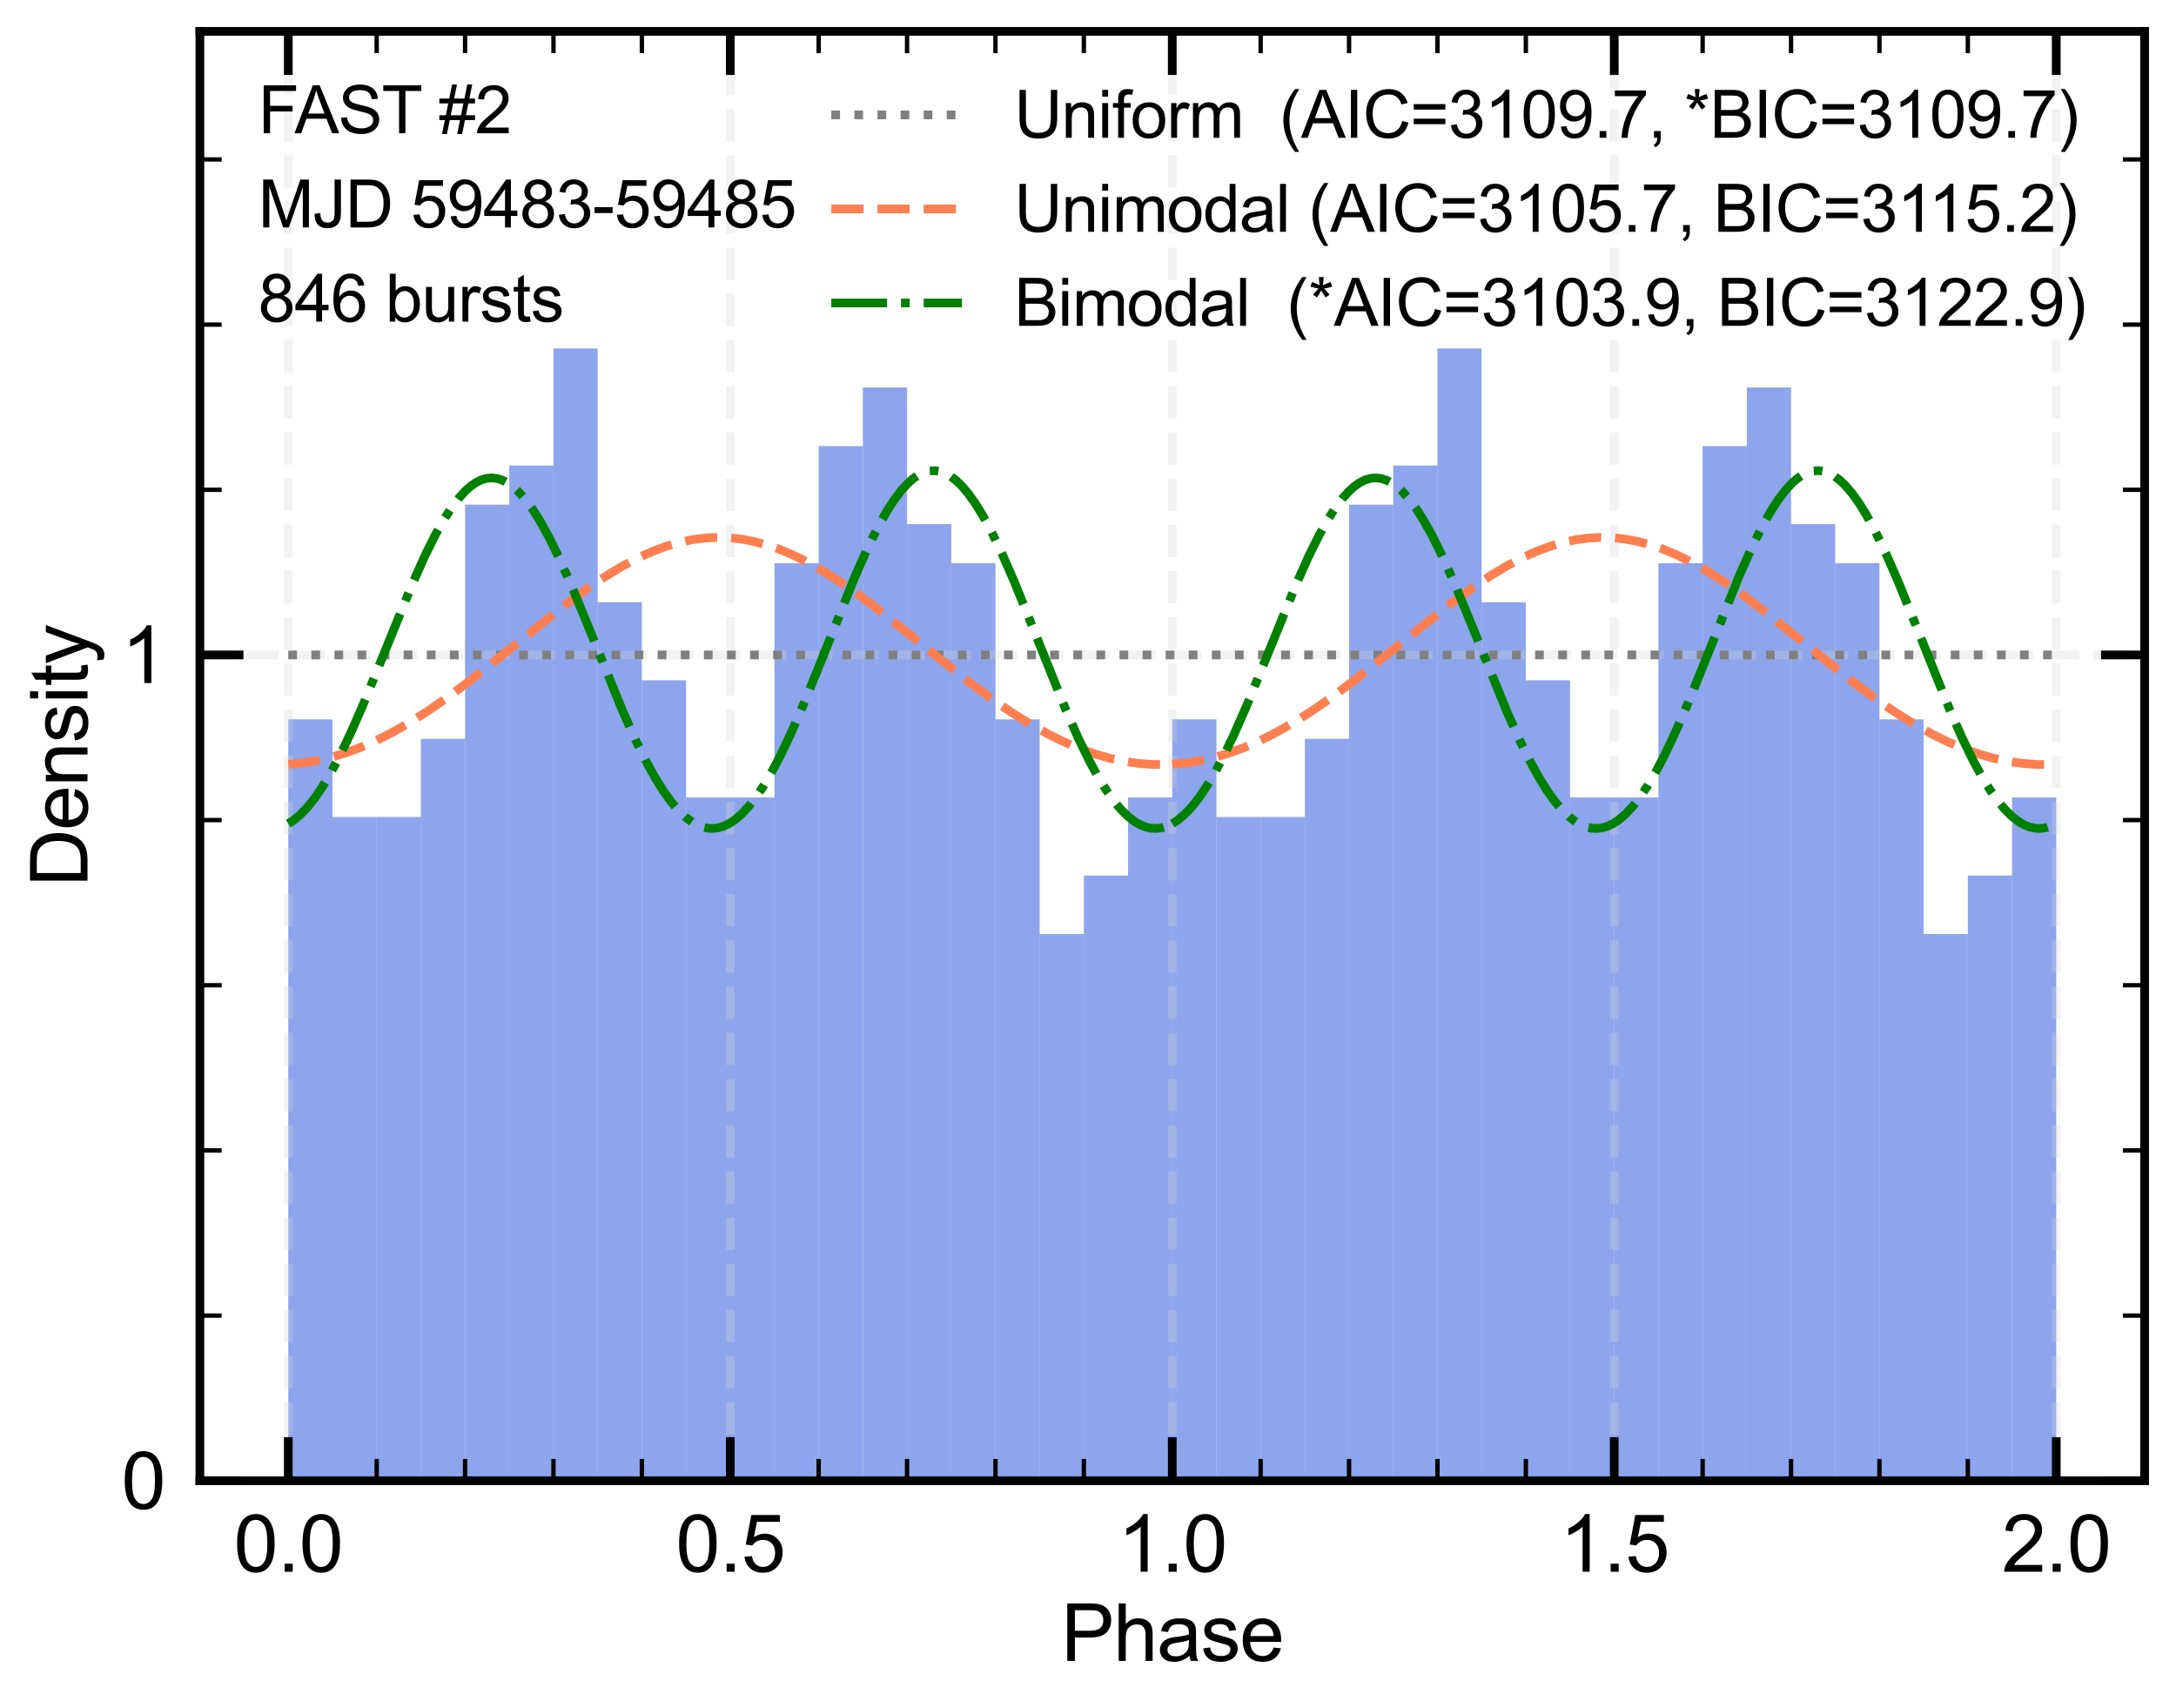 <?xml version="1.0" encoding="utf-8" standalone="no"?>
<!DOCTYPE svg PUBLIC "-//W3C//DTD SVG 1.1//EN"
  "http://www.w3.org/Graphics/SVG/1.1/DTD/svg11.dtd">
<svg xmlns:xlink="http://www.w3.org/1999/xlink" width="499.482pt" height="391.963pt" viewBox="0 0 499.482 391.963" xmlns="http://www.w3.org/2000/svg" version="1.1">
 <defs>
  <style type="text/css">*{stroke-linejoin: round; stroke-linecap: butt}</style>
 </defs>
 <g id="figure_1">
  <g id="patch_1">
   <path d="M 0 391.963 
L 499.482 391.963 
L 499.482 0 
L 0 0 
z
" style="fill: #ffffff"/>
  </g>
  <g id="axes_1">
   <g id="patch_2">
    <path d="M 45.882 339.84 
L 492.282 339.84 
L 492.282 7.2 
L 45.882 7.2 
z
" style="fill: #ffffff"/>
   </g>
   <g id="patch_3">
    <path d="M 66.173 339.84 
L 76.319 339.84 
L 76.319 165.096 
L 66.173 165.096 
z
" clip-path="url(#p6e6345349d)" style="fill: #4169e1; opacity: 0.6"/>
   </g>
   <g id="patch_4">
    <path d="M 76.319 339.84 
L 86.464 339.84 
L 86.464 187.499 
L 76.319 187.499 
z
" clip-path="url(#p6e6345349d)" style="fill: #4169e1; opacity: 0.6"/>
   </g>
   <g id="patch_5">
    <path d="M 86.464 339.84 
L 96.609 339.84 
L 96.609 187.499 
L 86.464 187.499 
z
" clip-path="url(#p6e6345349d)" style="fill: #4169e1; opacity: 0.6"/>
   </g>
   <g id="patch_6">
    <path d="M 96.609 339.84 
L 106.755 339.84 
L 106.755 169.577 
L 96.609 169.577 
z
" clip-path="url(#p6e6345349d)" style="fill: #4169e1; opacity: 0.6"/>
   </g>
   <g id="patch_7">
    <path d="M 106.755 339.84 
L 116.9 339.84 
L 116.9 115.81 
L 106.755 115.81 
z
" clip-path="url(#p6e6345349d)" style="fill: #4169e1; opacity: 0.6"/>
   </g>
   <g id="patch_8">
    <path d="M 116.9 339.84 
L 127.046 339.84 
L 127.046 106.849 
L 116.9 106.849 
z
" clip-path="url(#p6e6345349d)" style="fill: #4169e1; opacity: 0.6"/>
   </g>
   <g id="patch_9">
    <path d="M 127.046 339.84 
L 137.191 339.84 
L 137.191 79.965 
L 127.046 79.965 
z
" clip-path="url(#p6e6345349d)" style="fill: #4169e1; opacity: 0.6"/>
   </g>
   <g id="patch_10">
    <path d="M 137.191 339.84 
L 147.337 339.84 
L 147.337 138.213 
L 137.191 138.213 
z
" clip-path="url(#p6e6345349d)" style="fill: #4169e1; opacity: 0.6"/>
   </g>
   <g id="patch_11">
    <path d="M 147.337 339.84 
L 157.482 339.84 
L 157.482 156.135 
L 147.337 156.135 
z
" clip-path="url(#p6e6345349d)" style="fill: #4169e1; opacity: 0.6"/>
   </g>
   <g id="patch_12">
    <path d="M 157.482 339.84 
L 167.628 339.84 
L 167.628 183.019 
L 157.482 183.019 
z
" clip-path="url(#p6e6345349d)" style="fill: #4169e1; opacity: 0.6"/>
   </g>
   <g id="patch_13">
    <path d="M 167.628 339.84 
L 177.773 339.84 
L 177.773 183.019 
L 167.628 183.019 
z
" clip-path="url(#p6e6345349d)" style="fill: #4169e1; opacity: 0.6"/>
   </g>
   <g id="patch_14">
    <path d="M 177.773 339.84 
L 187.919 339.84 
L 187.919 129.252 
L 177.773 129.252 
z
" clip-path="url(#p6e6345349d)" style="fill: #4169e1; opacity: 0.6"/>
   </g>
   <g id="patch_15">
    <path d="M 187.919 339.84 
L 198.064 339.84 
L 198.064 102.368 
L 187.919 102.368 
z
" clip-path="url(#p6e6345349d)" style="fill: #4169e1; opacity: 0.6"/>
   </g>
   <g id="patch_16">
    <path d="M 198.064 339.84 
L 208.209 339.84 
L 208.209 88.926 
L 198.064 88.926 
z
" clip-path="url(#p6e6345349d)" style="fill: #4169e1; opacity: 0.6"/>
   </g>
   <g id="patch_17">
    <path d="M 208.209 339.84 
L 218.355 339.84 
L 218.355 120.29 
L 208.209 120.29 
z
" clip-path="url(#p6e6345349d)" style="fill: #4169e1; opacity: 0.6"/>
   </g>
   <g id="patch_18">
    <path d="M 218.355 339.84 
L 228.5 339.84 
L 228.5 129.252 
L 218.355 129.252 
z
" clip-path="url(#p6e6345349d)" style="fill: #4169e1; opacity: 0.6"/>
   </g>
   <g id="patch_19">
    <path d="M 228.5 339.84 
L 238.646 339.84 
L 238.646 165.096 
L 228.5 165.096 
z
" clip-path="url(#p6e6345349d)" style="fill: #4169e1; opacity: 0.6"/>
   </g>
   <g id="patch_20">
    <path d="M 238.646 339.84 
L 248.791 339.84 
L 248.791 214.383 
L 238.646 214.383 
z
" clip-path="url(#p6e6345349d)" style="fill: #4169e1; opacity: 0.6"/>
   </g>
   <g id="patch_21">
    <path d="M 248.791 339.84 
L 258.937 339.84 
L 258.937 200.941 
L 248.791 200.941 
z
" clip-path="url(#p6e6345349d)" style="fill: #4169e1; opacity: 0.6"/>
   </g>
   <g id="patch_22">
    <path d="M 258.937 339.84 
L 269.082 339.84 
L 269.082 183.019 
L 258.937 183.019 
z
" clip-path="url(#p6e6345349d)" style="fill: #4169e1; opacity: 0.6"/>
   </g>
   <g id="patch_23">
    <path d="M 269.082 339.84 
L 279.228 339.84 
L 279.228 165.096 
L 269.082 165.096 
z
" clip-path="url(#p6e6345349d)" style="fill: #4169e1; opacity: 0.6"/>
   </g>
   <g id="patch_24">
    <path d="M 279.228 339.84 
L 289.373 339.84 
L 289.373 187.499 
L 279.228 187.499 
z
" clip-path="url(#p6e6345349d)" style="fill: #4169e1; opacity: 0.6"/>
   </g>
   <g id="patch_25">
    <path d="M 289.373 339.84 
L 299.519 339.84 
L 299.519 187.499 
L 289.373 187.499 
z
" clip-path="url(#p6e6345349d)" style="fill: #4169e1; opacity: 0.6"/>
   </g>
   <g id="patch_26">
    <path d="M 299.519 339.84 
L 309.664 339.84 
L 309.664 169.577 
L 299.519 169.577 
z
" clip-path="url(#p6e6345349d)" style="fill: #4169e1; opacity: 0.6"/>
   </g>
   <g id="patch_27">
    <path d="M 309.664 339.84 
L 319.809 339.84 
L 319.809 115.81 
L 309.664 115.81 
z
" clip-path="url(#p6e6345349d)" style="fill: #4169e1; opacity: 0.6"/>
   </g>
   <g id="patch_28">
    <path d="M 319.809 339.84 
L 329.955 339.84 
L 329.955 106.849 
L 319.809 106.849 
z
" clip-path="url(#p6e6345349d)" style="fill: #4169e1; opacity: 0.6"/>
   </g>
   <g id="patch_29">
    <path d="M 329.955 339.84 
L 340.1 339.84 
L 340.1 79.965 
L 329.955 79.965 
z
" clip-path="url(#p6e6345349d)" style="fill: #4169e1; opacity: 0.6"/>
   </g>
   <g id="patch_30">
    <path d="M 340.1 339.84 
L 350.246 339.84 
L 350.246 138.213 
L 340.1 138.213 
z
" clip-path="url(#p6e6345349d)" style="fill: #4169e1; opacity: 0.6"/>
   </g>
   <g id="patch_31">
    <path d="M 350.246 339.84 
L 360.391 339.84 
L 360.391 156.135 
L 350.246 156.135 
z
" clip-path="url(#p6e6345349d)" style="fill: #4169e1; opacity: 0.6"/>
   </g>
   <g id="patch_32">
    <path d="M 360.391 339.84 
L 370.537 339.84 
L 370.537 183.019 
L 360.391 183.019 
z
" clip-path="url(#p6e6345349d)" style="fill: #4169e1; opacity: 0.6"/>
   </g>
   <g id="patch_33">
    <path d="M 370.537 339.84 
L 380.682 339.84 
L 380.682 183.019 
L 370.537 183.019 
z
" clip-path="url(#p6e6345349d)" style="fill: #4169e1; opacity: 0.6"/>
   </g>
   <g id="patch_34">
    <path d="M 380.682 339.84 
L 390.828 339.84 
L 390.828 129.252 
L 380.682 129.252 
z
" clip-path="url(#p6e6345349d)" style="fill: #4169e1; opacity: 0.6"/>
   </g>
   <g id="patch_35">
    <path d="M 390.828 339.84 
L 400.973 339.84 
L 400.973 102.368 
L 390.828 102.368 
z
" clip-path="url(#p6e6345349d)" style="fill: #4169e1; opacity: 0.6"/>
   </g>
   <g id="patch_36">
    <path d="M 400.973 339.84 
L 411.119 339.84 
L 411.119 88.926 
L 400.973 88.926 
z
" clip-path="url(#p6e6345349d)" style="fill: #4169e1; opacity: 0.6"/>
   </g>
   <g id="patch_37">
    <path d="M 411.119 339.84 
L 421.264 339.84 
L 421.264 120.29 
L 411.119 120.29 
z
" clip-path="url(#p6e6345349d)" style="fill: #4169e1; opacity: 0.6"/>
   </g>
   <g id="patch_38">
    <path d="M 421.264 339.84 
L 431.409 339.84 
L 431.409 129.252 
L 421.264 129.252 
z
" clip-path="url(#p6e6345349d)" style="fill: #4169e1; opacity: 0.6"/>
   </g>
   <g id="patch_39">
    <path d="M 431.409 339.84 
L 441.555 339.84 
L 441.555 165.096 
L 431.409 165.096 
z
" clip-path="url(#p6e6345349d)" style="fill: #4169e1; opacity: 0.6"/>
   </g>
   <g id="patch_40">
    <path d="M 441.555 339.84 
L 451.7 339.84 
L 451.7 214.383 
L 441.555 214.383 
z
" clip-path="url(#p6e6345349d)" style="fill: #4169e1; opacity: 0.6"/>
   </g>
   <g id="patch_41">
    <path d="M 451.7 339.84 
L 461.846 339.84 
L 461.846 200.941 
L 451.7 200.941 
z
" clip-path="url(#p6e6345349d)" style="fill: #4169e1; opacity: 0.6"/>
   </g>
   <g id="patch_42">
    <path d="M 461.846 339.84 
L 471.991 339.84 
L 471.991 183.019 
L 461.846 183.019 
z
" clip-path="url(#p6e6345349d)" style="fill: #4169e1; opacity: 0.6"/>
   </g>
   <g id="matplotlib.axis_1">
    <g id="xtick_1">
     <g id="line2d_1">
      <path d="M 66.173 339.84 
L 66.173 7.2 
" clip-path="url(#p6e6345349d)" style="fill: none; stroke-dasharray: 7.4,3.2; stroke-dashoffset: 0; stroke: #d3d3d3; stroke-opacity: 0.3; stroke-width: 2"/>
     </g>
     <g id="line2d_2">
      <defs>
       <path id="m735fd2e3c8" d="M 0 0 
L 0 -10 
" style="stroke: #000000; stroke-width: 2"/>
      </defs>
      <g>
       <use xlink:href="#m735fd2e3c8" x="66.173" y="339.84" style="stroke: #000000; stroke-width: 2"/>
      </g>
     </g>
     <g id="line2d_3">
      <defs>
       <path id="m1546bd0131" d="M 0 0 
L 0 10 
" style="stroke: #000000; stroke-width: 2"/>
      </defs>
      <g>
       <use xlink:href="#m1546bd0131" x="66.173" y="7.2" style="stroke: #000000; stroke-width: 2"/>
      </g>
     </g>
     <g id="text_1">
      <!-- 0.0 -->
      <g transform="translate(53.663 360.724) scale(0.18 -0.18)">
       <defs>
        <path id="ArialMT-30" d="M 266 2259 
Q 266 3072 433 3567 
Q 600 4063 929 4331 
Q 1259 4600 1759 4600 
Q 2128 4600 2406 4451 
Q 2684 4303 2865 4023 
Q 3047 3744 3150 3342 
Q 3253 2941 3253 2259 
Q 3253 1453 3087 958 
Q 2922 463 2592 192 
Q 2263 -78 1759 -78 
Q 1097 -78 719 397 
Q 266 969 266 2259 
z
M 844 2259 
Q 844 1131 1108 757 
Q 1372 384 1759 384 
Q 2147 384 2411 759 
Q 2675 1134 2675 2259 
Q 2675 3391 2411 3762 
Q 2147 4134 1753 4134 
Q 1366 4134 1134 3806 
Q 844 3388 844 2259 
z
" transform="scale(0.016)"/>
        <path id="ArialMT-2e" d="M 581 0 
L 581 641 
L 1222 641 
L 1222 0 
L 581 0 
z
" transform="scale(0.016)"/>
       </defs>
       <use xlink:href="#ArialMT-30"/>
       <use xlink:href="#ArialMT-2e" x="55.615"/>
       <use xlink:href="#ArialMT-30" x="83.398"/>
      </g>
     </g>
    </g>
    <g id="xtick_2">
     <g id="line2d_4">
      <path d="M 167.628 339.84 
L 167.628 7.2 
" clip-path="url(#p6e6345349d)" style="fill: none; stroke-dasharray: 7.4,3.2; stroke-dashoffset: 0; stroke: #d3d3d3; stroke-opacity: 0.3; stroke-width: 2"/>
     </g>
     <g id="line2d_5">
      <g>
       <use xlink:href="#m735fd2e3c8" x="167.628" y="339.84" style="stroke: #000000; stroke-width: 2"/>
      </g>
     </g>
     <g id="line2d_6">
      <g>
       <use xlink:href="#m1546bd0131" x="167.628" y="7.2" style="stroke: #000000; stroke-width: 2"/>
      </g>
     </g>
     <g id="text_2">
      <!-- 0.5 -->
      <g transform="translate(155.118 360.724) scale(0.18 -0.18)">
       <defs>
        <path id="ArialMT-35" d="M 266 1200 
L 856 1250 
Q 922 819 1161 601 
Q 1400 384 1738 384 
Q 2144 384 2425 690 
Q 2706 997 2706 1503 
Q 2706 1984 2436 2262 
Q 2166 2541 1728 2541 
Q 1456 2541 1237 2417 
Q 1019 2294 894 2097 
L 366 2166 
L 809 4519 
L 3088 4519 
L 3088 3981 
L 1259 3981 
L 1013 2750 
Q 1425 3038 1878 3038 
Q 2478 3038 2890 2622 
Q 3303 2206 3303 1553 
Q 3303 931 2941 478 
Q 2500 -78 1738 -78 
Q 1113 -78 717 272 
Q 322 622 266 1200 
z
" transform="scale(0.016)"/>
       </defs>
       <use xlink:href="#ArialMT-30"/>
       <use xlink:href="#ArialMT-2e" x="55.615"/>
       <use xlink:href="#ArialMT-35" x="83.398"/>
      </g>
     </g>
    </g>
    <g id="xtick_3">
     <g id="line2d_7">
      <path d="M 269.082 339.84 
L 269.082 7.2 
" clip-path="url(#p6e6345349d)" style="fill: none; stroke-dasharray: 7.4,3.2; stroke-dashoffset: 0; stroke: #d3d3d3; stroke-opacity: 0.3; stroke-width: 2"/>
     </g>
     <g id="line2d_8">
      <g>
       <use xlink:href="#m735fd2e3c8" x="269.082" y="339.84" style="stroke: #000000; stroke-width: 2"/>
      </g>
     </g>
     <g id="line2d_9">
      <g>
       <use xlink:href="#m1546bd0131" x="269.082" y="7.2" style="stroke: #000000; stroke-width: 2"/>
      </g>
     </g>
     <g id="text_3">
      <!-- 1.0 -->
      <g transform="translate(256.572 360.724) scale(0.18 -0.18)">
       <defs>
        <path id="ArialMT-31" d="M 2384 0 
L 1822 0 
L 1822 3584 
Q 1619 3391 1289 3197 
Q 959 3003 697 2906 
L 697 3450 
Q 1169 3672 1522 3987 
Q 1875 4303 2022 4600 
L 2384 4600 
L 2384 0 
z
" transform="scale(0.016)"/>
       </defs>
       <use xlink:href="#ArialMT-31"/>
       <use xlink:href="#ArialMT-2e" x="55.615"/>
       <use xlink:href="#ArialMT-30" x="83.398"/>
      </g>
     </g>
    </g>
    <g id="xtick_4">
     <g id="line2d_10">
      <path d="M 370.537 339.84 
L 370.537 7.2 
" clip-path="url(#p6e6345349d)" style="fill: none; stroke-dasharray: 7.4,3.2; stroke-dashoffset: 0; stroke: #d3d3d3; stroke-opacity: 0.3; stroke-width: 2"/>
     </g>
     <g id="line2d_11">
      <g>
       <use xlink:href="#m735fd2e3c8" x="370.537" y="339.84" style="stroke: #000000; stroke-width: 2"/>
      </g>
     </g>
     <g id="line2d_12">
      <g>
       <use xlink:href="#m1546bd0131" x="370.537" y="7.2" style="stroke: #000000; stroke-width: 2"/>
      </g>
     </g>
     <g id="text_4">
      <!-- 1.5 -->
      <g transform="translate(358.027 360.724) scale(0.18 -0.18)">
       <use xlink:href="#ArialMT-31"/>
       <use xlink:href="#ArialMT-2e" x="55.615"/>
       <use xlink:href="#ArialMT-35" x="83.398"/>
      </g>
     </g>
    </g>
    <g id="xtick_5">
     <g id="line2d_13">
      <path d="M 471.991 339.84 
L 471.991 7.2 
" clip-path="url(#p6e6345349d)" style="fill: none; stroke-dasharray: 7.4,3.2; stroke-dashoffset: 0; stroke: #d3d3d3; stroke-opacity: 0.3; stroke-width: 2"/>
     </g>
     <g id="line2d_14">
      <g>
       <use xlink:href="#m735fd2e3c8" x="471.991" y="339.84" style="stroke: #000000; stroke-width: 2"/>
      </g>
     </g>
     <g id="line2d_15">
      <g>
       <use xlink:href="#m1546bd0131" x="471.991" y="7.2" style="stroke: #000000; stroke-width: 2"/>
      </g>
     </g>
     <g id="text_5">
      <!-- 2.0 -->
      <g transform="translate(459.481 360.724) scale(0.18 -0.18)">
       <defs>
        <path id="ArialMT-32" d="M 3222 541 
L 3222 0 
L 194 0 
Q 188 203 259 391 
Q 375 700 629 1000 
Q 884 1300 1366 1694 
Q 2113 2306 2375 2664 
Q 2638 3022 2638 3341 
Q 2638 3675 2398 3904 
Q 2159 4134 1775 4134 
Q 1369 4134 1125 3890 
Q 881 3647 878 3216 
L 300 3275 
Q 359 3922 746 4261 
Q 1134 4600 1788 4600 
Q 2447 4600 2831 4234 
Q 3216 3869 3216 3328 
Q 3216 3053 3103 2787 
Q 2991 2522 2730 2228 
Q 2469 1934 1863 1422 
Q 1356 997 1212 845 
Q 1069 694 975 541 
L 3222 541 
z
" transform="scale(0.016)"/>
       </defs>
       <use xlink:href="#ArialMT-32"/>
       <use xlink:href="#ArialMT-2e" x="55.615"/>
       <use xlink:href="#ArialMT-30" x="83.398"/>
      </g>
     </g>
    </g>
    <g id="xtick_6">
     <g id="line2d_16">
      <defs>
       <path id="m2be56306b7" d="M 0 0 
L 0 -5 
" style="stroke: #000000"/>
      </defs>
      <g>
       <use xlink:href="#m2be56306b7" x="45.882" y="339.84" style="stroke: #000000"/>
      </g>
     </g>
     <g id="line2d_17">
      <defs>
       <path id="m513d8b6ad0" d="M 0 0 
L 0 5 
" style="stroke: #000000"/>
      </defs>
      <g>
       <use xlink:href="#m513d8b6ad0" x="45.882" y="7.2" style="stroke: #000000"/>
      </g>
     </g>
    </g>
    <g id="xtick_7">
     <g id="line2d_18">
      <g>
       <use xlink:href="#m2be56306b7" x="86.464" y="339.84" style="stroke: #000000"/>
      </g>
     </g>
     <g id="line2d_19">
      <g>
       <use xlink:href="#m513d8b6ad0" x="86.464" y="7.2" style="stroke: #000000"/>
      </g>
     </g>
    </g>
    <g id="xtick_8">
     <g id="line2d_20">
      <g>
       <use xlink:href="#m2be56306b7" x="106.755" y="339.84" style="stroke: #000000"/>
      </g>
     </g>
     <g id="line2d_21">
      <g>
       <use xlink:href="#m513d8b6ad0" x="106.755" y="7.2" style="stroke: #000000"/>
      </g>
     </g>
    </g>
    <g id="xtick_9">
     <g id="line2d_22">
      <g>
       <use xlink:href="#m2be56306b7" x="127.046" y="339.84" style="stroke: #000000"/>
      </g>
     </g>
     <g id="line2d_23">
      <g>
       <use xlink:href="#m513d8b6ad0" x="127.046" y="7.2" style="stroke: #000000"/>
      </g>
     </g>
    </g>
    <g id="xtick_10">
     <g id="line2d_24">
      <g>
       <use xlink:href="#m2be56306b7" x="147.337" y="339.84" style="stroke: #000000"/>
      </g>
     </g>
     <g id="line2d_25">
      <g>
       <use xlink:href="#m513d8b6ad0" x="147.337" y="7.2" style="stroke: #000000"/>
      </g>
     </g>
    </g>
    <g id="xtick_11">
     <g id="line2d_26">
      <g>
       <use xlink:href="#m2be56306b7" x="187.919" y="339.84" style="stroke: #000000"/>
      </g>
     </g>
     <g id="line2d_27">
      <g>
       <use xlink:href="#m513d8b6ad0" x="187.919" y="7.2" style="stroke: #000000"/>
      </g>
     </g>
    </g>
    <g id="xtick_12">
     <g id="line2d_28">
      <g>
       <use xlink:href="#m2be56306b7" x="208.209" y="339.84" style="stroke: #000000"/>
      </g>
     </g>
     <g id="line2d_29">
      <g>
       <use xlink:href="#m513d8b6ad0" x="208.209" y="7.2" style="stroke: #000000"/>
      </g>
     </g>
    </g>
    <g id="xtick_13">
     <g id="line2d_30">
      <g>
       <use xlink:href="#m2be56306b7" x="228.5" y="339.84" style="stroke: #000000"/>
      </g>
     </g>
     <g id="line2d_31">
      <g>
       <use xlink:href="#m513d8b6ad0" x="228.5" y="7.2" style="stroke: #000000"/>
      </g>
     </g>
    </g>
    <g id="xtick_14">
     <g id="line2d_32">
      <g>
       <use xlink:href="#m2be56306b7" x="248.791" y="339.84" style="stroke: #000000"/>
      </g>
     </g>
     <g id="line2d_33">
      <g>
       <use xlink:href="#m513d8b6ad0" x="248.791" y="7.2" style="stroke: #000000"/>
      </g>
     </g>
    </g>
    <g id="xtick_15">
     <g id="line2d_34">
      <g>
       <use xlink:href="#m2be56306b7" x="289.373" y="339.84" style="stroke: #000000"/>
      </g>
     </g>
     <g id="line2d_35">
      <g>
       <use xlink:href="#m513d8b6ad0" x="289.373" y="7.2" style="stroke: #000000"/>
      </g>
     </g>
    </g>
    <g id="xtick_16">
     <g id="line2d_36">
      <g>
       <use xlink:href="#m2be56306b7" x="309.664" y="339.84" style="stroke: #000000"/>
      </g>
     </g>
     <g id="line2d_37">
      <g>
       <use xlink:href="#m513d8b6ad0" x="309.664" y="7.2" style="stroke: #000000"/>
      </g>
     </g>
    </g>
    <g id="xtick_17">
     <g id="line2d_38">
      <g>
       <use xlink:href="#m2be56306b7" x="329.955" y="339.84" style="stroke: #000000"/>
      </g>
     </g>
     <g id="line2d_39">
      <g>
       <use xlink:href="#m513d8b6ad0" x="329.955" y="7.2" style="stroke: #000000"/>
      </g>
     </g>
    </g>
    <g id="xtick_18">
     <g id="line2d_40">
      <g>
       <use xlink:href="#m2be56306b7" x="350.246" y="339.84" style="stroke: #000000"/>
      </g>
     </g>
     <g id="line2d_41">
      <g>
       <use xlink:href="#m513d8b6ad0" x="350.246" y="7.2" style="stroke: #000000"/>
      </g>
     </g>
    </g>
    <g id="xtick_19">
     <g id="line2d_42">
      <g>
       <use xlink:href="#m2be56306b7" x="390.828" y="339.84" style="stroke: #000000"/>
      </g>
     </g>
     <g id="line2d_43">
      <g>
       <use xlink:href="#m513d8b6ad0" x="390.828" y="7.2" style="stroke: #000000"/>
      </g>
     </g>
    </g>
    <g id="xtick_20">
     <g id="line2d_44">
      <g>
       <use xlink:href="#m2be56306b7" x="411.119" y="339.84" style="stroke: #000000"/>
      </g>
     </g>
     <g id="line2d_45">
      <g>
       <use xlink:href="#m513d8b6ad0" x="411.119" y="7.2" style="stroke: #000000"/>
      </g>
     </g>
    </g>
    <g id="xtick_21">
     <g id="line2d_46">
      <g>
       <use xlink:href="#m2be56306b7" x="431.409" y="339.84" style="stroke: #000000"/>
      </g>
     </g>
     <g id="line2d_47">
      <g>
       <use xlink:href="#m513d8b6ad0" x="431.409" y="7.2" style="stroke: #000000"/>
      </g>
     </g>
    </g>
    <g id="xtick_22">
     <g id="line2d_48">
      <g>
       <use xlink:href="#m2be56306b7" x="451.7" y="339.84" style="stroke: #000000"/>
      </g>
     </g>
     <g id="line2d_49">
      <g>
       <use xlink:href="#m513d8b6ad0" x="451.7" y="7.2" style="stroke: #000000"/>
      </g>
     </g>
    </g>
    <g id="xtick_23">
     <g id="line2d_50">
      <g>
       <use xlink:href="#m2be56306b7" x="492.282" y="339.84" style="stroke: #000000"/>
      </g>
     </g>
     <g id="line2d_51">
      <g>
       <use xlink:href="#m513d8b6ad0" x="492.282" y="7.2" style="stroke: #000000"/>
      </g>
     </g>
    </g>
    <g id="text_6">
     <!-- Phase -->
     <g transform="translate(243.564 381.186) scale(0.18 -0.18)">
      <defs>
       <path id="ArialMT-50" d="M 494 0 
L 494 4581 
L 2222 4581 
Q 2678 4581 2919 4538 
Q 3256 4481 3484 4323 
Q 3713 4166 3852 3881 
Q 3991 3597 3991 3256 
Q 3991 2672 3619 2267 
Q 3247 1863 2275 1863 
L 1100 1863 
L 1100 0 
L 494 0 
z
M 1100 2403 
L 2284 2403 
Q 2872 2403 3119 2622 
Q 3366 2841 3366 3238 
Q 3366 3525 3220 3729 
Q 3075 3934 2838 4000 
Q 2684 4041 2272 4041 
L 1100 4041 
L 1100 2403 
z
" transform="scale(0.016)"/>
       <path id="ArialMT-68" d="M 422 0 
L 422 4581 
L 984 4581 
L 984 2938 
Q 1378 3394 1978 3394 
Q 2347 3394 2619 3248 
Q 2891 3103 3008 2847 
Q 3125 2591 3125 2103 
L 3125 0 
L 2563 0 
L 2563 2103 
Q 2563 2525 2380 2717 
Q 2197 2909 1863 2909 
Q 1613 2909 1392 2779 
Q 1172 2650 1078 2428 
Q 984 2206 984 1816 
L 984 0 
L 422 0 
z
" transform="scale(0.016)"/>
       <path id="ArialMT-61" d="M 2588 409 
Q 2275 144 1986 34 
Q 1697 -75 1366 -75 
Q 819 -75 525 192 
Q 231 459 231 875 
Q 231 1119 342 1320 
Q 453 1522 633 1644 
Q 813 1766 1038 1828 
Q 1203 1872 1538 1913 
Q 2219 1994 2541 2106 
Q 2544 2222 2544 2253 
Q 2544 2597 2384 2738 
Q 2169 2928 1744 2928 
Q 1347 2928 1158 2789 
Q 969 2650 878 2297 
L 328 2372 
Q 403 2725 575 2942 
Q 747 3159 1072 3276 
Q 1397 3394 1825 3394 
Q 2250 3394 2515 3294 
Q 2781 3194 2906 3042 
Q 3031 2891 3081 2659 
Q 3109 2516 3109 2141 
L 3109 1391 
Q 3109 606 3145 398 
Q 3181 191 3288 0 
L 2700 0 
Q 2613 175 2588 409 
z
M 2541 1666 
Q 2234 1541 1622 1453 
Q 1275 1403 1131 1340 
Q 988 1278 909 1158 
Q 831 1038 831 891 
Q 831 666 1001 516 
Q 1172 366 1500 366 
Q 1825 366 2078 508 
Q 2331 650 2450 897 
Q 2541 1088 2541 1459 
L 2541 1666 
z
" transform="scale(0.016)"/>
       <path id="ArialMT-73" d="M 197 991 
L 753 1078 
Q 800 744 1014 566 
Q 1228 388 1613 388 
Q 2000 388 2187 545 
Q 2375 703 2375 916 
Q 2375 1106 2209 1216 
Q 2094 1291 1634 1406 
Q 1016 1563 777 1677 
Q 538 1791 414 1992 
Q 291 2194 291 2438 
Q 291 2659 392 2848 
Q 494 3038 669 3163 
Q 800 3259 1026 3326 
Q 1253 3394 1513 3394 
Q 1903 3394 2198 3281 
Q 2494 3169 2634 2976 
Q 2775 2784 2828 2463 
L 2278 2388 
Q 2241 2644 2061 2787 
Q 1881 2931 1553 2931 
Q 1166 2931 1000 2803 
Q 834 2675 834 2503 
Q 834 2394 903 2306 
Q 972 2216 1119 2156 
Q 1203 2125 1616 2013 
Q 2213 1853 2448 1751 
Q 2684 1650 2818 1456 
Q 2953 1263 2953 975 
Q 2953 694 2789 445 
Q 2625 197 2315 61 
Q 2006 -75 1616 -75 
Q 969 -75 630 194 
Q 291 463 197 991 
z
" transform="scale(0.016)"/>
       <path id="ArialMT-65" d="M 2694 1069 
L 3275 997 
Q 3138 488 2766 206 
Q 2394 -75 1816 -75 
Q 1088 -75 661 373 
Q 234 822 234 1631 
Q 234 2469 665 2931 
Q 1097 3394 1784 3394 
Q 2450 3394 2872 2941 
Q 3294 2488 3294 1666 
Q 3294 1616 3291 1516 
L 816 1516 
Q 847 969 1125 678 
Q 1403 388 1819 388 
Q 2128 388 2347 550 
Q 2566 713 2694 1069 
z
M 847 1978 
L 2700 1978 
Q 2663 2397 2488 2606 
Q 2219 2931 1791 2931 
Q 1403 2931 1139 2672 
Q 875 2413 847 1978 
z
" transform="scale(0.016)"/>
      </defs>
      <use xlink:href="#ArialMT-50"/>
      <use xlink:href="#ArialMT-68" x="66.699"/>
      <use xlink:href="#ArialMT-61" x="122.314"/>
      <use xlink:href="#ArialMT-73" x="177.93"/>
      <use xlink:href="#ArialMT-65" x="227.93"/>
     </g>
    </g>
   </g>
   <g id="matplotlib.axis_2">
    <g id="ytick_1">
     <g id="line2d_52">
      <path d="M 45.882 339.84 
L 492.282 339.84 
" clip-path="url(#p6e6345349d)" style="fill: none; stroke-dasharray: 7.4,3.2; stroke-dashoffset: 0; stroke: #d3d3d3; stroke-opacity: 0.3; stroke-width: 2"/>
     </g>
     <g id="line2d_53">
      <defs>
       <path id="m757fb1f67c" d="M 0 0 
L 10 0 
" style="stroke: #000000; stroke-width: 2"/>
      </defs>
      <g>
       <use xlink:href="#m757fb1f67c" x="45.882" y="339.84" style="stroke: #000000; stroke-width: 2"/>
      </g>
     </g>
     <g id="line2d_54">
      <defs>
       <path id="m9f3e54e236" d="M 0 0 
L -10 0 
" style="stroke: #000000; stroke-width: 2"/>
      </defs>
      <g>
       <use xlink:href="#m9f3e54e236" x="492.282" y="339.84" style="stroke: #000000; stroke-width: 2"/>
      </g>
     </g>
     <g id="text_7">
      <!-- 0 -->
      <g transform="translate(27.872 346.282) scale(0.18 -0.18)">
       <use xlink:href="#ArialMT-30"/>
      </g>
     </g>
    </g>
    <g id="ytick_2">
     <g id="line2d_55">
      <path d="M 45.882 150.31 
L 492.282 150.31 
" clip-path="url(#p6e6345349d)" style="fill: none; stroke-dasharray: 7.4,3.2; stroke-dashoffset: 0; stroke: #d3d3d3; stroke-opacity: 0.3; stroke-width: 2"/>
     </g>
     <g id="line2d_56">
      <g>
       <use xlink:href="#m757fb1f67c" x="45.882" y="150.31" style="stroke: #000000; stroke-width: 2"/>
      </g>
     </g>
     <g id="line2d_57">
      <g>
       <use xlink:href="#m9f3e54e236" x="492.282" y="150.31" style="stroke: #000000; stroke-width: 2"/>
      </g>
     </g>
     <g id="text_8">
      <!-- 1 -->
      <g transform="translate(27.872 156.753) scale(0.18 -0.18)">
       <use xlink:href="#ArialMT-31"/>
      </g>
     </g>
    </g>
    <g id="ytick_3">
     <g id="line2d_58">
      <defs>
       <path id="m72769fe45f" d="M 0 0 
L 5 0 
" style="stroke: #000000"/>
      </defs>
      <g>
       <use xlink:href="#m72769fe45f" x="45.882" y="301.934" style="stroke: #000000"/>
      </g>
     </g>
     <g id="line2d_59">
      <defs>
       <path id="mfce5ca416a" d="M 0 0 
L -5 0 
" style="stroke: #000000"/>
      </defs>
      <g>
       <use xlink:href="#mfce5ca416a" x="492.282" y="301.934" style="stroke: #000000"/>
      </g>
     </g>
    </g>
    <g id="ytick_4">
     <g id="line2d_60">
      <g>
       <use xlink:href="#m72769fe45f" x="45.882" y="264.028" style="stroke: #000000"/>
      </g>
     </g>
     <g id="line2d_61">
      <g>
       <use xlink:href="#mfce5ca416a" x="492.282" y="264.028" style="stroke: #000000"/>
      </g>
     </g>
    </g>
    <g id="ytick_5">
     <g id="line2d_62">
      <g>
       <use xlink:href="#m72769fe45f" x="45.882" y="226.122" style="stroke: #000000"/>
      </g>
     </g>
     <g id="line2d_63">
      <g>
       <use xlink:href="#mfce5ca416a" x="492.282" y="226.122" style="stroke: #000000"/>
      </g>
     </g>
    </g>
    <g id="ytick_6">
     <g id="line2d_64">
      <g>
       <use xlink:href="#m72769fe45f" x="45.882" y="188.216" style="stroke: #000000"/>
      </g>
     </g>
     <g id="line2d_65">
      <g>
       <use xlink:href="#mfce5ca416a" x="492.282" y="188.216" style="stroke: #000000"/>
      </g>
     </g>
    </g>
    <g id="ytick_7">
     <g id="line2d_66">
      <g>
       <use xlink:href="#m72769fe45f" x="45.882" y="112.405" style="stroke: #000000"/>
      </g>
     </g>
     <g id="line2d_67">
      <g>
       <use xlink:href="#mfce5ca416a" x="492.282" y="112.405" style="stroke: #000000"/>
      </g>
     </g>
    </g>
    <g id="ytick_8">
     <g id="line2d_68">
      <g>
       <use xlink:href="#m72769fe45f" x="45.882" y="74.499" style="stroke: #000000"/>
      </g>
     </g>
     <g id="line2d_69">
      <g>
       <use xlink:href="#mfce5ca416a" x="492.282" y="74.499" style="stroke: #000000"/>
      </g>
     </g>
    </g>
    <g id="ytick_9">
     <g id="line2d_70">
      <g>
       <use xlink:href="#m72769fe45f" x="45.882" y="36.593" style="stroke: #000000"/>
      </g>
     </g>
     <g id="line2d_71">
      <g>
       <use xlink:href="#mfce5ca416a" x="492.282" y="36.593" style="stroke: #000000"/>
      </g>
     </g>
    </g>
    <g id="text_9">
     <!-- Density -->
     <g transform="translate(20.084 203.529) rotate(-90) scale(0.18 -0.18)">
      <defs>
       <path id="ArialMT-44" d="M 494 0 
L 494 4581 
L 2072 4581 
Q 2606 4581 2888 4516 
Q 3281 4425 3559 4188 
Q 3922 3881 4101 3404 
Q 4281 2928 4281 2316 
Q 4281 1794 4159 1391 
Q 4038 988 3847 723 
Q 3656 459 3429 307 
Q 3203 156 2883 78 
Q 2563 0 2147 0 
L 494 0 
z
M 1100 541 
L 2078 541 
Q 2531 541 2789 625 
Q 3047 709 3200 863 
Q 3416 1078 3536 1442 
Q 3656 1806 3656 2325 
Q 3656 3044 3420 3430 
Q 3184 3816 2847 3947 
Q 2603 4041 2063 4041 
L 1100 4041 
L 1100 541 
z
" transform="scale(0.016)"/>
       <path id="ArialMT-6e" d="M 422 0 
L 422 3319 
L 928 3319 
L 928 2847 
Q 1294 3394 1984 3394 
Q 2284 3394 2536 3286 
Q 2788 3178 2913 3003 
Q 3038 2828 3088 2588 
Q 3119 2431 3119 2041 
L 3119 0 
L 2556 0 
L 2556 2019 
Q 2556 2363 2490 2533 
Q 2425 2703 2258 2804 
Q 2091 2906 1866 2906 
Q 1506 2906 1245 2678 
Q 984 2450 984 1813 
L 984 0 
L 422 0 
z
" transform="scale(0.016)"/>
       <path id="ArialMT-69" d="M 425 3934 
L 425 4581 
L 988 4581 
L 988 3934 
L 425 3934 
z
M 425 0 
L 425 3319 
L 988 3319 
L 988 0 
L 425 0 
z
" transform="scale(0.016)"/>
       <path id="ArialMT-74" d="M 1650 503 
L 1731 6 
Q 1494 -44 1306 -44 
Q 1000 -44 831 53 
Q 663 150 594 308 
Q 525 466 525 972 
L 525 2881 
L 113 2881 
L 113 3319 
L 525 3319 
L 525 4141 
L 1084 4478 
L 1084 3319 
L 1650 3319 
L 1650 2881 
L 1084 2881 
L 1084 941 
Q 1084 700 1114 631 
Q 1144 563 1211 522 
Q 1278 481 1403 481 
Q 1497 481 1650 503 
z
" transform="scale(0.016)"/>
       <path id="ArialMT-79" d="M 397 -1278 
L 334 -750 
Q 519 -800 656 -800 
Q 844 -800 956 -737 
Q 1069 -675 1141 -563 
Q 1194 -478 1313 -144 
Q 1328 -97 1363 -6 
L 103 3319 
L 709 3319 
L 1400 1397 
Q 1534 1031 1641 628 
Q 1738 1016 1872 1384 
L 2581 3319 
L 3144 3319 
L 1881 -56 
Q 1678 -603 1566 -809 
Q 1416 -1088 1222 -1217 
Q 1028 -1347 759 -1347 
Q 597 -1347 397 -1278 
z
" transform="scale(0.016)"/>
      </defs>
      <use xlink:href="#ArialMT-44"/>
      <use xlink:href="#ArialMT-65" x="72.217"/>
      <use xlink:href="#ArialMT-6e" x="127.832"/>
      <use xlink:href="#ArialMT-73" x="183.447"/>
      <use xlink:href="#ArialMT-69" x="233.447"/>
      <use xlink:href="#ArialMT-74" x="255.664"/>
      <use xlink:href="#ArialMT-79" x="283.447"/>
     </g>
    </g>
   </g>
   <g id="line2d_72">
    <path d="M 66.173 150.31 
L 471.991 150.31 
" clip-path="url(#p6e6345349d)" style="fill: none; stroke-dasharray: 2,3.3; stroke-dashoffset: 0; stroke: #808080; stroke-width: 2"/>
   </g>
   <g id="line2d_73">
    <path d="M 66.173 175.41 
L 69.426 175.107 
L 72.679 174.576 
L 75.932 173.821 
L 79.185 172.846 
L 82.438 171.658 
L 86.098 170.077 
L 89.758 168.248 
L 93.824 165.947 
L 97.89 163.388 
L 102.363 160.312 
L 107.65 156.388 
L 114.156 151.261 
L 130.421 138.286 
L 135.3 134.742 
L 139.367 132.04 
L 143.026 129.853 
L 146.686 127.934 
L 149.939 126.48 
L 153.192 125.285 
L 156.039 124.464 
L 158.885 123.862 
L 161.731 123.486 
L 164.578 123.34 
L 167.424 123.426 
L 170.271 123.742 
L 173.117 124.285 
L 175.964 125.05 
L 178.81 126.027 
L 182.063 127.392 
L 185.316 129.002 
L 188.976 131.079 
L 193.042 133.677 
L 197.515 136.826 
L 202.801 140.841 
L 210.527 147.034 
L 221.506 155.816 
L 227.199 160.07 
L 232.079 163.434 
L 236.552 166.23 
L 240.618 168.5 
L 244.278 170.297 
L 247.937 171.845 
L 251.597 173.132 
L 254.85 174.048 
L 258.103 174.742 
L 261.356 175.212 
L 264.609 175.453 
L 267.862 175.465 
L 269.082 175.41 
L 269.082 175.41 
" clip-path="url(#p6e6345349d)" style="fill: none; stroke-dasharray: 7.4,3.2; stroke-dashoffset: 0; stroke: #ff7f50; stroke-width: 2"/>
   </g>
   <g id="line2d_74">
    <path d="M 269.082 175.41 
L 272.335 175.107 
L 275.588 174.576 
L 278.841 173.821 
L 282.094 172.846 
L 285.347 171.658 
L 289.007 170.077 
L 292.667 168.248 
L 296.733 165.947 
L 300.799 163.388 
L 305.272 160.312 
L 310.559 156.388 
L 317.065 151.261 
L 333.33 138.286 
L 338.21 134.742 
L 342.276 132.04 
L 345.936 129.853 
L 349.595 127.934 
L 352.848 126.48 
L 356.101 125.285 
L 358.948 124.464 
L 361.794 123.862 
L 364.641 123.486 
L 367.487 123.34 
L 370.333 123.426 
L 373.18 123.742 
L 376.026 124.285 
L 378.873 125.05 
L 381.719 126.027 
L 384.972 127.392 
L 388.225 129.002 
L 391.885 131.079 
L 395.951 133.677 
L 400.424 136.826 
L 405.71 140.841 
L 413.436 147.034 
L 424.415 155.816 
L 430.108 160.07 
L 434.988 163.434 
L 439.461 166.23 
L 443.527 168.5 
L 447.187 170.297 
L 450.846 171.845 
L 454.506 173.132 
L 457.759 174.048 
L 461.012 174.742 
L 464.265 175.212 
L 467.518 175.453 
L 470.771 175.465 
L 471.991 175.41 
L 471.991 175.41 
" clip-path="url(#p6e6345349d)" style="fill: none; stroke-dasharray: 7.4,3.2; stroke-dashoffset: 0; stroke: #ff7f50; stroke-width: 2"/>
   </g>
   <g id="line2d_75">
    <path d="M 66.173 189.043 
L 67.393 188.259 
L 69.02 186.894 
L 70.646 185.177 
L 72.273 183.12 
L 73.899 180.74 
L 75.932 177.342 
L 77.965 173.516 
L 80.405 168.433 
L 83.252 161.955 
L 87.318 152.035 
L 94.637 134.037 
L 97.484 127.664 
L 99.924 122.745 
L 101.957 119.128 
L 103.583 116.599 
L 105.21 114.428 
L 106.836 112.641 
L 108.056 111.566 
L 109.276 110.727 
L 110.496 110.13 
L 111.716 109.779 
L 112.936 109.677 
L 114.156 109.824 
L 115.376 110.219 
L 116.595 110.86 
L 117.815 111.742 
L 119.035 112.859 
L 120.662 114.699 
L 122.288 116.92 
L 123.915 119.495 
L 125.948 123.163 
L 128.388 128.134 
L 131.234 134.551 
L 134.894 143.436 
L 143.026 163.422 
L 145.873 169.784 
L 148.313 174.737 
L 150.346 178.437 
L 152.379 181.693 
L 154.005 183.951 
L 155.632 185.879 
L 157.259 187.462 
L 158.885 188.687 
L 160.105 189.365 
L 161.325 189.833 
L 162.545 190.09 
L 163.765 190.133 
L 164.985 189.962 
L 166.204 189.579 
L 167.424 188.984 
L 168.644 188.18 
L 170.271 186.789 
L 171.897 185.044 
L 173.524 182.957 
L 175.15 180.545 
L 177.183 177.104 
L 179.217 173.23 
L 181.656 168.083 
L 184.503 161.522 
L 188.163 152.493 
L 196.295 132.208 
L 199.142 125.791 
L 201.581 120.856 
L 203.615 117.241 
L 205.241 114.723 
L 206.868 112.571 
L 208.494 110.812 
L 209.714 109.762 
L 210.934 108.953 
L 212.154 108.39 
L 213.374 108.077 
L 214.594 108.015 
L 215.813 108.206 
L 217.033 108.648 
L 218.253 109.338 
L 219.473 110.271 
L 220.693 111.441 
L 222.32 113.354 
L 223.946 115.65 
L 225.573 118.301 
L 227.606 122.065 
L 230.046 127.149 
L 232.892 133.694 
L 236.552 142.734 
L 244.684 163.009 
L 247.531 169.451 
L 249.971 174.466 
L 252.004 178.212 
L 254.037 181.511 
L 255.663 183.8 
L 257.29 185.757 
L 258.916 187.367 
L 260.543 188.618 
L 261.763 189.315 
L 262.983 189.802 
L 264.203 190.076 
L 265.423 190.137 
L 266.642 189.985 
L 267.862 189.62 
L 269.082 189.043 
L 269.082 189.043 
" clip-path="url(#p6e6345349d)" style="fill: none; stroke-dasharray: 12.8,3.2,2,3.2; stroke-dashoffset: 0; stroke: #008000; stroke-width: 2"/>
   </g>
   <g id="line2d_76">
    <path d="M 269.082 189.043 
L 270.302 188.259 
L 271.929 186.894 
L 273.555 185.177 
L 275.182 183.12 
L 276.808 180.74 
L 278.841 177.342 
L 280.874 173.516 
L 283.314 168.433 
L 286.161 161.955 
L 290.227 152.035 
L 297.546 134.037 
L 300.393 127.664 
L 302.833 122.745 
L 304.866 119.128 
L 306.492 116.599 
L 308.119 114.428 
L 309.745 112.641 
L 310.965 111.566 
L 312.185 110.727 
L 313.405 110.13 
L 314.625 109.779 
L 315.845 109.677 
L 317.065 109.824 
L 318.285 110.219 
L 319.504 110.86 
L 320.724 111.742 
L 321.944 112.859 
L 323.571 114.699 
L 325.197 116.92 
L 326.824 119.495 
L 328.857 123.163 
L 331.297 128.134 
L 334.143 134.551 
L 337.803 143.436 
L 345.936 163.422 
L 348.782 169.784 
L 351.222 174.737 
L 353.255 178.437 
L 355.288 181.693 
L 356.915 183.951 
L 358.541 185.879 
L 360.168 187.462 
L 361.794 188.687 
L 363.014 189.365 
L 364.234 189.833 
L 365.454 190.09 
L 366.674 190.133 
L 367.894 189.962 
L 369.114 189.579 
L 370.333 188.984 
L 371.553 188.18 
L 373.18 186.789 
L 374.806 185.044 
L 376.433 182.957 
L 378.059 180.545 
L 380.093 177.104 
L 382.126 173.23 
L 384.566 168.083 
L 387.412 161.522 
L 391.072 152.493 
L 399.204 132.208 
L 402.051 125.791 
L 404.49 120.856 
L 406.524 117.241 
L 408.15 114.723 
L 409.777 112.571 
L 411.403 110.812 
L 412.623 109.762 
L 413.843 108.953 
L 415.063 108.39 
L 416.283 108.077 
L 417.503 108.015 
L 418.723 108.206 
L 419.942 108.648 
L 421.162 109.338 
L 422.382 110.271 
L 423.602 111.441 
L 425.229 113.354 
L 426.855 115.65 
L 428.482 118.301 
L 430.515 122.065 
L 432.955 127.149 
L 435.801 133.694 
L 439.461 142.734 
L 447.593 163.009 
L 450.44 169.451 
L 452.88 174.466 
L 454.913 178.212 
L 456.946 181.511 
L 458.572 183.8 
L 460.199 185.757 
L 461.825 187.367 
L 463.452 188.618 
L 464.672 189.315 
L 465.892 189.802 
L 467.112 190.076 
L 468.332 190.137 
L 469.551 189.985 
L 470.771 189.62 
L 471.991 189.043 
L 471.991 189.043 
" clip-path="url(#p6e6345349d)" style="fill: none; stroke-dasharray: 12.8,3.2,2,3.2; stroke-dashoffset: 0; stroke: #008000; stroke-width: 2"/>
   </g>
   <g id="patch_43">
    <path d="M 45.882 339.84 
L 45.882 7.2 
" style="fill: none; stroke: #000000; stroke-width: 2; stroke-linejoin: miter; stroke-linecap: square"/>
   </g>
   <g id="patch_44">
    <path d="M 492.282 339.84 
L 492.282 7.2 
" style="fill: none; stroke: #000000; stroke-width: 2; stroke-linejoin: miter; stroke-linecap: square"/>
   </g>
   <g id="patch_45">
    <path d="M 45.882 339.84 
L 492.282 339.84 
" style="fill: none; stroke: #000000; stroke-width: 2; stroke-linejoin: miter; stroke-linecap: square"/>
   </g>
   <g id="patch_46">
    <path d="M 45.882 7.2 
L 492.282 7.2 
" style="fill: none; stroke: #000000; stroke-width: 2; stroke-linejoin: miter; stroke-linecap: square"/>
   </g>
   <g id="text_10">
    <!-- FAST #2 -->
    <g transform="translate(59.274 30.577) scale(0.15 -0.15)">
     <defs>
      <path id="ArialMT-46" d="M 525 0 
L 525 4581 
L 3616 4581 
L 3616 4041 
L 1131 4041 
L 1131 2622 
L 3281 2622 
L 3281 2081 
L 1131 2081 
L 1131 0 
L 525 0 
z
" transform="scale(0.016)"/>
      <path id="ArialMT-41" d="M -9 0 
L 1750 4581 
L 2403 4581 
L 4278 0 
L 3588 0 
L 3053 1388 
L 1138 1388 
L 634 0 
L -9 0 
z
M 1313 1881 
L 2866 1881 
L 2388 3150 
Q 2169 3728 2063 4100 
Q 1975 3659 1816 3225 
L 1313 1881 
z
" transform="scale(0.016)"/>
      <path id="ArialMT-53" d="M 288 1472 
L 859 1522 
Q 900 1178 1048 958 
Q 1197 738 1509 602 
Q 1822 466 2213 466 
Q 2559 466 2825 569 
Q 3091 672 3220 851 
Q 3350 1031 3350 1244 
Q 3350 1459 3225 1620 
Q 3100 1781 2813 1891 
Q 2628 1963 1997 2114 
Q 1366 2266 1113 2400 
Q 784 2572 623 2826 
Q 463 3081 463 3397 
Q 463 3744 659 4045 
Q 856 4347 1234 4503 
Q 1613 4659 2075 4659 
Q 2584 4659 2973 4495 
Q 3363 4331 3572 4012 
Q 3781 3694 3797 3291 
L 3216 3247 
Q 3169 3681 2898 3903 
Q 2628 4125 2100 4125 
Q 1550 4125 1298 3923 
Q 1047 3722 1047 3438 
Q 1047 3191 1225 3031 
Q 1400 2872 2139 2705 
Q 2878 2538 3153 2413 
Q 3553 2228 3743 1945 
Q 3934 1663 3934 1294 
Q 3934 928 3725 604 
Q 3516 281 3123 101 
Q 2731 -78 2241 -78 
Q 1619 -78 1198 103 
Q 778 284 539 648 
Q 300 1013 288 1472 
z
" transform="scale(0.016)"/>
      <path id="ArialMT-54" d="M 1659 0 
L 1659 4041 
L 150 4041 
L 150 4581 
L 3781 4581 
L 3781 4041 
L 2266 4041 
L 2266 0 
L 1659 0 
z
" transform="scale(0.016)"/>
      <path id="ArialMT-20" transform="scale(0.016)"/>
      <path id="ArialMT-23" d="M 322 -78 
L 594 1253 
L 66 1253 
L 66 1719 
L 688 1719 
L 919 2853 
L 66 2853 
L 66 3319 
L 1013 3319 
L 1284 4659 
L 1753 4659 
L 1481 3319 
L 2466 3319 
L 2738 4659 
L 3209 4659 
L 2938 3319 
L 3478 3319 
L 3478 2853 
L 2844 2853 
L 2609 1719 
L 3478 1719 
L 3478 1253 
L 2516 1253 
L 2244 -78 
L 1775 -78 
L 2044 1253 
L 1063 1253 
L 791 -78 
L 322 -78 
z
M 1156 1719 
L 2138 1719 
L 2372 2853 
L 1388 2853 
L 1156 1719 
z
" transform="scale(0.016)"/>
     </defs>
     <use xlink:href="#ArialMT-46"/>
     <use xlink:href="#ArialMT-41" x="55.584"/>
     <use xlink:href="#ArialMT-53" x="122.283"/>
     <use xlink:href="#ArialMT-54" x="188.982"/>
     <use xlink:href="#ArialMT-20" x="248.316"/>
     <use xlink:href="#ArialMT-23" x="276.1"/>
     <use xlink:href="#ArialMT-32" x="331.715"/>
    </g>
   </g>
   <g id="text_11">
    <!-- MJD 59483-59485 -->
    <g transform="translate(59.274 52.199) scale(0.15 -0.15)">
     <defs>
      <path id="ArialMT-4d" d="M 475 0 
L 475 4581 
L 1388 4581 
L 2472 1338 
Q 2622 884 2691 659 
Q 2769 909 2934 1394 
L 4031 4581 
L 4847 4581 
L 4847 0 
L 4263 0 
L 4263 3834 
L 2931 0 
L 2384 0 
L 1059 3900 
L 1059 0 
L 475 0 
z
" transform="scale(0.016)"/>
      <path id="ArialMT-4a" d="M 184 1300 
L 731 1375 
Q 753 850 928 656 
Q 1103 463 1413 463 
Q 1641 463 1806 567 
Q 1972 672 2034 851 
Q 2097 1031 2097 1425 
L 2097 4581 
L 2703 4581 
L 2703 1459 
Q 2703 884 2564 568 
Q 2425 253 2123 87 
Q 1822 -78 1416 -78 
Q 813 -78 492 269 
Q 172 616 184 1300 
z
" transform="scale(0.016)"/>
      <path id="ArialMT-39" d="M 350 1059 
L 891 1109 
Q 959 728 1153 556 
Q 1347 384 1650 384 
Q 1909 384 2104 503 
Q 2300 622 2425 820 
Q 2550 1019 2634 1356 
Q 2719 1694 2719 2044 
Q 2719 2081 2716 2156 
Q 2547 1888 2255 1720 
Q 1963 1553 1622 1553 
Q 1053 1553 659 1965 
Q 266 2378 266 3053 
Q 266 3750 677 4175 
Q 1088 4600 1706 4600 
Q 2153 4600 2523 4359 
Q 2894 4119 3086 3673 
Q 3278 3228 3278 2384 
Q 3278 1506 3087 986 
Q 2897 466 2520 194 
Q 2144 -78 1638 -78 
Q 1100 -78 759 220 
Q 419 519 350 1059 
z
M 2653 3081 
Q 2653 3566 2395 3850 
Q 2138 4134 1775 4134 
Q 1400 4134 1122 3828 
Q 844 3522 844 3034 
Q 844 2597 1108 2323 
Q 1372 2050 1759 2050 
Q 2150 2050 2401 2323 
Q 2653 2597 2653 3081 
z
" transform="scale(0.016)"/>
      <path id="ArialMT-34" d="M 2069 0 
L 2069 1097 
L 81 1097 
L 81 1613 
L 2172 4581 
L 2631 4581 
L 2631 1613 
L 3250 1613 
L 3250 1097 
L 2631 1097 
L 2631 0 
L 2069 0 
z
M 2069 1613 
L 2069 3678 
L 634 1613 
L 2069 1613 
z
" transform="scale(0.016)"/>
      <path id="ArialMT-38" d="M 1131 2484 
Q 781 2613 612 2850 
Q 444 3088 444 3419 
Q 444 3919 803 4259 
Q 1163 4600 1759 4600 
Q 2359 4600 2725 4251 
Q 3091 3903 3091 3403 
Q 3091 3084 2923 2848 
Q 2756 2613 2416 2484 
Q 2838 2347 3058 2040 
Q 3278 1734 3278 1309 
Q 3278 722 2862 322 
Q 2447 -78 1769 -78 
Q 1091 -78 675 323 
Q 259 725 259 1325 
Q 259 1772 486 2073 
Q 713 2375 1131 2484 
z
M 1019 3438 
Q 1019 3113 1228 2906 
Q 1438 2700 1772 2700 
Q 2097 2700 2305 2904 
Q 2513 3109 2513 3406 
Q 2513 3716 2298 3927 
Q 2084 4138 1766 4138 
Q 1444 4138 1231 3931 
Q 1019 3725 1019 3438 
z
M 838 1322 
Q 838 1081 952 856 
Q 1066 631 1291 507 
Q 1516 384 1775 384 
Q 2178 384 2440 643 
Q 2703 903 2703 1303 
Q 2703 1709 2433 1975 
Q 2163 2241 1756 2241 
Q 1359 2241 1098 1978 
Q 838 1716 838 1322 
z
" transform="scale(0.016)"/>
      <path id="ArialMT-33" d="M 269 1209 
L 831 1284 
Q 928 806 1161 595 
Q 1394 384 1728 384 
Q 2125 384 2398 659 
Q 2672 934 2672 1341 
Q 2672 1728 2419 1979 
Q 2166 2231 1775 2231 
Q 1616 2231 1378 2169 
L 1441 2663 
Q 1497 2656 1531 2656 
Q 1891 2656 2178 2843 
Q 2466 3031 2466 3422 
Q 2466 3731 2256 3934 
Q 2047 4138 1716 4138 
Q 1388 4138 1169 3931 
Q 950 3725 888 3313 
L 325 3413 
Q 428 3978 793 4289 
Q 1159 4600 1703 4600 
Q 2078 4600 2393 4439 
Q 2709 4278 2876 4000 
Q 3044 3722 3044 3409 
Q 3044 3113 2884 2869 
Q 2725 2625 2413 2481 
Q 2819 2388 3044 2092 
Q 3269 1797 3269 1353 
Q 3269 753 2831 336 
Q 2394 -81 1725 -81 
Q 1122 -81 723 278 
Q 325 638 269 1209 
z
" transform="scale(0.016)"/>
      <path id="ArialMT-2d" d="M 203 1375 
L 203 1941 
L 1931 1941 
L 1931 1375 
L 203 1375 
z
" transform="scale(0.016)"/>
     </defs>
     <use xlink:href="#ArialMT-4d"/>
     <use xlink:href="#ArialMT-4a" x="83.301"/>
     <use xlink:href="#ArialMT-44" x="133.301"/>
     <use xlink:href="#ArialMT-20" x="205.518"/>
     <use xlink:href="#ArialMT-35" x="233.301"/>
     <use xlink:href="#ArialMT-39" x="288.916"/>
     <use xlink:href="#ArialMT-34" x="344.531"/>
     <use xlink:href="#ArialMT-38" x="400.146"/>
     <use xlink:href="#ArialMT-33" x="455.762"/>
     <use xlink:href="#ArialMT-2d" x="511.377"/>
     <use xlink:href="#ArialMT-35" x="544.678"/>
     <use xlink:href="#ArialMT-39" x="600.293"/>
     <use xlink:href="#ArialMT-34" x="655.908"/>
     <use xlink:href="#ArialMT-38" x="711.523"/>
     <use xlink:href="#ArialMT-35" x="767.139"/>
    </g>
   </g>
   <g id="text_12">
    <!-- 846 bursts -->
    <g transform="translate(59.274 73.82) scale(0.15 -0.15)">
     <defs>
      <path id="ArialMT-36" d="M 3184 3459 
L 2625 3416 
Q 2550 3747 2413 3897 
Q 2184 4138 1850 4138 
Q 1581 4138 1378 3988 
Q 1113 3794 959 3422 
Q 806 3050 800 2363 
Q 1003 2672 1297 2822 
Q 1591 2972 1913 2972 
Q 2475 2972 2870 2558 
Q 3266 2144 3266 1488 
Q 3266 1056 3080 686 
Q 2894 316 2569 119 
Q 2244 -78 1831 -78 
Q 1128 -78 684 439 
Q 241 956 241 2144 
Q 241 3472 731 4075 
Q 1159 4600 1884 4600 
Q 2425 4600 2770 4297 
Q 3116 3994 3184 3459 
z
M 888 1484 
Q 888 1194 1011 928 
Q 1134 663 1356 523 
Q 1578 384 1822 384 
Q 2178 384 2434 671 
Q 2691 959 2691 1453 
Q 2691 1928 2437 2201 
Q 2184 2475 1800 2475 
Q 1419 2475 1153 2201 
Q 888 1928 888 1484 
z
" transform="scale(0.016)"/>
      <path id="ArialMT-62" d="M 941 0 
L 419 0 
L 419 4581 
L 981 4581 
L 981 2947 
Q 1338 3394 1891 3394 
Q 2197 3394 2470 3270 
Q 2744 3147 2920 2923 
Q 3097 2700 3197 2384 
Q 3297 2069 3297 1709 
Q 3297 856 2875 390 
Q 2453 -75 1863 -75 
Q 1275 -75 941 416 
L 941 0 
z
M 934 1684 
Q 934 1088 1097 822 
Q 1363 388 1816 388 
Q 2184 388 2453 708 
Q 2722 1028 2722 1663 
Q 2722 2313 2464 2622 
Q 2206 2931 1841 2931 
Q 1472 2931 1203 2611 
Q 934 2291 934 1684 
z
" transform="scale(0.016)"/>
      <path id="ArialMT-75" d="M 2597 0 
L 2597 488 
Q 2209 -75 1544 -75 
Q 1250 -75 995 37 
Q 741 150 617 320 
Q 494 491 444 738 
Q 409 903 409 1263 
L 409 3319 
L 972 3319 
L 972 1478 
Q 972 1038 1006 884 
Q 1059 663 1231 536 
Q 1403 409 1656 409 
Q 1909 409 2131 539 
Q 2353 669 2445 892 
Q 2538 1116 2538 1541 
L 2538 3319 
L 3100 3319 
L 3100 0 
L 2597 0 
z
" transform="scale(0.016)"/>
      <path id="ArialMT-72" d="M 416 0 
L 416 3319 
L 922 3319 
L 922 2816 
Q 1116 3169 1280 3281 
Q 1444 3394 1641 3394 
Q 1925 3394 2219 3213 
L 2025 2691 
Q 1819 2813 1613 2813 
Q 1428 2813 1281 2702 
Q 1134 2591 1072 2394 
Q 978 2094 978 1738 
L 978 0 
L 416 0 
z
" transform="scale(0.016)"/>
     </defs>
     <use xlink:href="#ArialMT-38"/>
     <use xlink:href="#ArialMT-34" x="55.615"/>
     <use xlink:href="#ArialMT-36" x="111.23"/>
     <use xlink:href="#ArialMT-20" x="166.846"/>
     <use xlink:href="#ArialMT-62" x="194.629"/>
     <use xlink:href="#ArialMT-75" x="250.244"/>
     <use xlink:href="#ArialMT-72" x="305.859"/>
     <use xlink:href="#ArialMT-73" x="339.16"/>
     <use xlink:href="#ArialMT-74" x="389.16"/>
     <use xlink:href="#ArialMT-73" x="416.943"/>
    </g>
   </g>
   <g id="legend_1">
    <g id="line2d_77">
     <path d="M 190.815 26.37 
L 205.815 26.37 
L 220.815 26.37 
" style="fill: none; stroke-dasharray: 2,3.3; stroke-dashoffset: 0; stroke: #808080; stroke-width: 2"/>
    </g>
    <g id="text_13">
     <!-- Uniform  (AIC=3109.7, *BIC=3109.7) -->
     <g transform="translate(232.815 31.62) scale(0.15 -0.15)">
      <defs>
       <path id="ArialMT-55" d="M 3500 4581 
L 4106 4581 
L 4106 1934 
Q 4106 1244 3950 837 
Q 3794 431 3386 176 
Q 2978 -78 2316 -78 
Q 1672 -78 1262 144 
Q 853 366 678 786 
Q 503 1206 503 1934 
L 503 4581 
L 1109 4581 
L 1109 1938 
Q 1109 1341 1220 1058 
Q 1331 775 1601 622 
Q 1872 469 2263 469 
Q 2931 469 3215 772 
Q 3500 1075 3500 1938 
L 3500 4581 
z
" transform="scale(0.016)"/>
       <path id="ArialMT-66" d="M 556 0 
L 556 2881 
L 59 2881 
L 59 3319 
L 556 3319 
L 556 3672 
Q 556 4006 616 4169 
Q 697 4388 901 4523 
Q 1106 4659 1475 4659 
Q 1713 4659 2000 4603 
L 1916 4113 
Q 1741 4144 1584 4144 
Q 1328 4144 1222 4034 
Q 1116 3925 1116 3625 
L 1116 3319 
L 1763 3319 
L 1763 2881 
L 1116 2881 
L 1116 0 
L 556 0 
z
" transform="scale(0.016)"/>
       <path id="ArialMT-6f" d="M 213 1659 
Q 213 2581 725 3025 
Q 1153 3394 1769 3394 
Q 2453 3394 2887 2945 
Q 3322 2497 3322 1706 
Q 3322 1066 3130 698 
Q 2938 331 2570 128 
Q 2203 -75 1769 -75 
Q 1072 -75 642 372 
Q 213 819 213 1659 
z
M 791 1659 
Q 791 1022 1069 705 
Q 1347 388 1769 388 
Q 2188 388 2466 706 
Q 2744 1025 2744 1678 
Q 2744 2294 2464 2611 
Q 2184 2928 1769 2928 
Q 1347 2928 1069 2612 
Q 791 2297 791 1659 
z
" transform="scale(0.016)"/>
       <path id="ArialMT-6d" d="M 422 0 
L 422 3319 
L 925 3319 
L 925 2853 
Q 1081 3097 1340 3245 
Q 1600 3394 1931 3394 
Q 2300 3394 2536 3241 
Q 2772 3088 2869 2813 
Q 3263 3394 3894 3394 
Q 4388 3394 4653 3120 
Q 4919 2847 4919 2278 
L 4919 0 
L 4359 0 
L 4359 2091 
Q 4359 2428 4304 2576 
Q 4250 2725 4106 2815 
Q 3963 2906 3769 2906 
Q 3419 2906 3187 2673 
Q 2956 2441 2956 1928 
L 2956 0 
L 2394 0 
L 2394 2156 
Q 2394 2531 2256 2718 
Q 2119 2906 1806 2906 
Q 1569 2906 1367 2781 
Q 1166 2656 1075 2415 
Q 984 2175 984 1722 
L 984 0 
L 422 0 
z
" transform="scale(0.016)"/>
       <path id="ArialMT-28" d="M 1497 -1347 
Q 1031 -759 709 28 
Q 388 816 388 1659 
Q 388 2403 628 3084 
Q 909 3875 1497 4659 
L 1900 4659 
Q 1522 4009 1400 3731 
Q 1209 3300 1100 2831 
Q 966 2247 966 1656 
Q 966 153 1900 -1347 
L 1497 -1347 
z
" transform="scale(0.016)"/>
       <path id="ArialMT-49" d="M 597 0 
L 597 4581 
L 1203 4581 
L 1203 0 
L 597 0 
z
" transform="scale(0.016)"/>
       <path id="ArialMT-43" d="M 3763 1606 
L 4369 1453 
Q 4178 706 3683 314 
Q 3188 -78 2472 -78 
Q 1731 -78 1267 223 
Q 803 525 561 1097 
Q 319 1669 319 2325 
Q 319 3041 592 3573 
Q 866 4106 1370 4382 
Q 1875 4659 2481 4659 
Q 3169 4659 3637 4309 
Q 4106 3959 4291 3325 
L 3694 3184 
Q 3534 3684 3231 3912 
Q 2928 4141 2469 4141 
Q 1941 4141 1586 3887 
Q 1231 3634 1087 3207 
Q 944 2781 944 2328 
Q 944 1744 1114 1308 
Q 1284 872 1643 656 
Q 2003 441 2422 441 
Q 2931 441 3284 734 
Q 3638 1028 3763 1606 
z
" transform="scale(0.016)"/>
       <path id="ArialMT-3d" d="M 3381 2694 
L 356 2694 
L 356 3219 
L 3381 3219 
L 3381 2694 
z
M 3381 1303 
L 356 1303 
L 356 1828 
L 3381 1828 
L 3381 1303 
z
" transform="scale(0.016)"/>
       <path id="ArialMT-37" d="M 303 3981 
L 303 4522 
L 3269 4522 
L 3269 4084 
Q 2831 3619 2401 2847 
Q 1972 2075 1738 1259 
Q 1569 684 1522 0 
L 944 0 
Q 953 541 1156 1306 
Q 1359 2072 1739 2783 
Q 2119 3494 2547 3981 
L 303 3981 
z
" transform="scale(0.016)"/>
       <path id="ArialMT-2c" d="M 569 0 
L 569 641 
L 1209 641 
L 1209 0 
Q 1209 -353 1084 -570 
Q 959 -788 688 -906 
L 531 -666 
Q 709 -588 793 -436 
Q 878 -284 888 0 
L 569 0 
z
" transform="scale(0.016)"/>
       <path id="ArialMT-2a" d="M 200 3741 
L 344 4184 
Q 841 4009 1066 3881 
Q 1006 4447 1003 4659 
L 1456 4659 
Q 1447 4350 1384 3884 
Q 1706 4047 2122 4184 
L 2266 3741 
Q 1869 3609 1488 3566 
Q 1678 3400 2025 2975 
L 1650 2709 
Q 1469 2956 1222 3381 
Q 991 2941 816 2709 
L 447 2975 
Q 809 3422 966 3566 
Q 563 3644 200 3741 
z
" transform="scale(0.016)"/>
       <path id="ArialMT-42" d="M 469 0 
L 469 4581 
L 2188 4581 
Q 2713 4581 3030 4442 
Q 3347 4303 3526 4014 
Q 3706 3725 3706 3409 
Q 3706 3116 3547 2856 
Q 3388 2597 3066 2438 
Q 3481 2316 3704 2022 
Q 3928 1728 3928 1328 
Q 3928 1006 3792 729 
Q 3656 453 3456 303 
Q 3256 153 2954 76 
Q 2653 0 2216 0 
L 469 0 
z
M 1075 2656 
L 2066 2656 
Q 2469 2656 2644 2709 
Q 2875 2778 2992 2937 
Q 3109 3097 3109 3338 
Q 3109 3566 3000 3739 
Q 2891 3913 2687 3977 
Q 2484 4041 1991 4041 
L 1075 4041 
L 1075 2656 
z
M 1075 541 
L 2216 541 
Q 2509 541 2628 563 
Q 2838 600 2978 687 
Q 3119 775 3209 942 
Q 3300 1109 3300 1328 
Q 3300 1584 3169 1773 
Q 3038 1963 2805 2039 
Q 2572 2116 2134 2116 
L 1075 2116 
L 1075 541 
z
" transform="scale(0.016)"/>
       <path id="ArialMT-29" d="M 791 -1347 
L 388 -1347 
Q 1322 153 1322 1656 
Q 1322 2244 1188 2822 
Q 1081 3291 891 3722 
Q 769 4003 388 4659 
L 791 4659 
Q 1378 3875 1659 3084 
Q 1900 2403 1900 1659 
Q 1900 816 1576 28 
Q 1253 -759 791 -1347 
z
" transform="scale(0.016)"/>
      </defs>
      <use xlink:href="#ArialMT-55"/>
      <use xlink:href="#ArialMT-6e" x="72.217"/>
      <use xlink:href="#ArialMT-69" x="127.832"/>
      <use xlink:href="#ArialMT-66" x="150.049"/>
      <use xlink:href="#ArialMT-6f" x="177.832"/>
      <use xlink:href="#ArialMT-72" x="233.447"/>
      <use xlink:href="#ArialMT-6d" x="266.748"/>
      <use xlink:href="#ArialMT-20" x="350.049"/>
      <use xlink:href="#ArialMT-20" x="377.832"/>
      <use xlink:href="#ArialMT-28" x="405.615"/>
      <use xlink:href="#ArialMT-41" x="438.916"/>
      <use xlink:href="#ArialMT-49" x="505.615"/>
      <use xlink:href="#ArialMT-43" x="533.398"/>
      <use xlink:href="#ArialMT-3d" x="605.615"/>
      <use xlink:href="#ArialMT-33" x="664.014"/>
      <use xlink:href="#ArialMT-31" x="719.629"/>
      <use xlink:href="#ArialMT-30" x="775.244"/>
      <use xlink:href="#ArialMT-39" x="830.859"/>
      <use xlink:href="#ArialMT-2e" x="886.475"/>
      <use xlink:href="#ArialMT-37" x="914.258"/>
      <use xlink:href="#ArialMT-2c" x="969.873"/>
      <use xlink:href="#ArialMT-20" x="997.656"/>
      <use xlink:href="#ArialMT-2a" x="1025.439"/>
      <use xlink:href="#ArialMT-42" x="1064.355"/>
      <use xlink:href="#ArialMT-49" x="1131.055"/>
      <use xlink:href="#ArialMT-43" x="1158.838"/>
      <use xlink:href="#ArialMT-3d" x="1231.055"/>
      <use xlink:href="#ArialMT-33" x="1289.453"/>
      <use xlink:href="#ArialMT-31" x="1345.068"/>
      <use xlink:href="#ArialMT-30" x="1400.684"/>
      <use xlink:href="#ArialMT-39" x="1456.299"/>
      <use xlink:href="#ArialMT-2e" x="1511.914"/>
      <use xlink:href="#ArialMT-37" x="1539.697"/>
      <use xlink:href="#ArialMT-29" x="1595.312"/>
     </g>
    </g>
    <g id="line2d_78">
     <path d="M 190.815 47.946 
L 205.815 47.946 
L 220.815 47.946 
" style="fill: none; stroke-dasharray: 7.4,3.2; stroke-dashoffset: 0; stroke: #ff7f50; stroke-width: 2"/>
    </g>
    <g id="text_14">
     <!-- Unimodal (AIC=3105.7, BIC=3115.2) -->
     <g transform="translate(232.815 53.196) scale(0.15 -0.15)">
      <defs>
       <path id="ArialMT-64" d="M 2575 0 
L 2575 419 
Q 2259 -75 1647 -75 
Q 1250 -75 917 144 
Q 584 363 401 755 
Q 219 1147 219 1656 
Q 219 2153 384 2558 
Q 550 2963 881 3178 
Q 1213 3394 1622 3394 
Q 1922 3394 2156 3267 
Q 2391 3141 2538 2938 
L 2538 4581 
L 3097 4581 
L 3097 0 
L 2575 0 
z
M 797 1656 
Q 797 1019 1065 703 
Q 1334 388 1700 388 
Q 2069 388 2326 689 
Q 2584 991 2584 1609 
Q 2584 2291 2321 2609 
Q 2059 2928 1675 2928 
Q 1300 2928 1048 2622 
Q 797 2316 797 1656 
z
" transform="scale(0.016)"/>
       <path id="ArialMT-6c" d="M 409 0 
L 409 4581 
L 972 4581 
L 972 0 
L 409 0 
z
" transform="scale(0.016)"/>
      </defs>
      <use xlink:href="#ArialMT-55"/>
      <use xlink:href="#ArialMT-6e" x="72.217"/>
      <use xlink:href="#ArialMT-69" x="127.832"/>
      <use xlink:href="#ArialMT-6d" x="150.049"/>
      <use xlink:href="#ArialMT-6f" x="233.35"/>
      <use xlink:href="#ArialMT-64" x="288.965"/>
      <use xlink:href="#ArialMT-61" x="344.58"/>
      <use xlink:href="#ArialMT-6c" x="400.195"/>
      <use xlink:href="#ArialMT-20" x="422.412"/>
      <use xlink:href="#ArialMT-28" x="450.195"/>
      <use xlink:href="#ArialMT-41" x="483.496"/>
      <use xlink:href="#ArialMT-49" x="550.195"/>
      <use xlink:href="#ArialMT-43" x="577.979"/>
      <use xlink:href="#ArialMT-3d" x="650.195"/>
      <use xlink:href="#ArialMT-33" x="708.594"/>
      <use xlink:href="#ArialMT-31" x="764.209"/>
      <use xlink:href="#ArialMT-30" x="819.824"/>
      <use xlink:href="#ArialMT-35" x="875.439"/>
      <use xlink:href="#ArialMT-2e" x="931.055"/>
      <use xlink:href="#ArialMT-37" x="958.838"/>
      <use xlink:href="#ArialMT-2c" x="1014.453"/>
      <use xlink:href="#ArialMT-20" x="1042.236"/>
      <use xlink:href="#ArialMT-42" x="1070.02"/>
      <use xlink:href="#ArialMT-49" x="1136.719"/>
      <use xlink:href="#ArialMT-43" x="1164.502"/>
      <use xlink:href="#ArialMT-3d" x="1236.719"/>
      <use xlink:href="#ArialMT-33" x="1295.117"/>
      <use xlink:href="#ArialMT-31" x="1350.732"/>
      <use xlink:href="#ArialMT-31" x="1398.973"/>
      <use xlink:href="#ArialMT-35" x="1454.588"/>
      <use xlink:href="#ArialMT-2e" x="1510.203"/>
      <use xlink:href="#ArialMT-32" x="1537.986"/>
      <use xlink:href="#ArialMT-29" x="1593.602"/>
     </g>
    </g>
    <g id="line2d_79">
     <path d="M 190.815 69.523 
L 205.815 69.523 
L 220.815 69.523 
" style="fill: none; stroke-dasharray: 12.8,3.2,2,3.2; stroke-dashoffset: 0; stroke: #008000; stroke-width: 2"/>
    </g>
    <g id="text_15">
     <!-- Bimodal  (*AIC=3103.9, BIC=3122.9) -->
     <g transform="translate(232.815 74.773) scale(0.15 -0.15)">
      <use xlink:href="#ArialMT-42"/>
      <use xlink:href="#ArialMT-69" x="66.699"/>
      <use xlink:href="#ArialMT-6d" x="88.916"/>
      <use xlink:href="#ArialMT-6f" x="172.217"/>
      <use xlink:href="#ArialMT-64" x="227.832"/>
      <use xlink:href="#ArialMT-61" x="283.447"/>
      <use xlink:href="#ArialMT-6c" x="339.062"/>
      <use xlink:href="#ArialMT-20" x="361.279"/>
      <use xlink:href="#ArialMT-20" x="389.062"/>
      <use xlink:href="#ArialMT-28" x="416.846"/>
      <use xlink:href="#ArialMT-2a" x="450.146"/>
      <use xlink:href="#ArialMT-41" x="489.062"/>
      <use xlink:href="#ArialMT-49" x="555.762"/>
      <use xlink:href="#ArialMT-43" x="583.545"/>
      <use xlink:href="#ArialMT-3d" x="655.762"/>
      <use xlink:href="#ArialMT-33" x="714.16"/>
      <use xlink:href="#ArialMT-31" x="769.775"/>
      <use xlink:href="#ArialMT-30" x="825.391"/>
      <use xlink:href="#ArialMT-33" x="881.006"/>
      <use xlink:href="#ArialMT-2e" x="936.621"/>
      <use xlink:href="#ArialMT-39" x="964.404"/>
      <use xlink:href="#ArialMT-2c" x="1020.02"/>
      <use xlink:href="#ArialMT-20" x="1047.803"/>
      <use xlink:href="#ArialMT-42" x="1075.586"/>
      <use xlink:href="#ArialMT-49" x="1142.285"/>
      <use xlink:href="#ArialMT-43" x="1170.068"/>
      <use xlink:href="#ArialMT-3d" x="1242.285"/>
      <use xlink:href="#ArialMT-33" x="1300.684"/>
      <use xlink:href="#ArialMT-31" x="1356.299"/>
      <use xlink:href="#ArialMT-32" x="1411.914"/>
      <use xlink:href="#ArialMT-32" x="1467.529"/>
      <use xlink:href="#ArialMT-2e" x="1523.145"/>
      <use xlink:href="#ArialMT-39" x="1550.928"/>
      <use xlink:href="#ArialMT-29" x="1606.543"/>
     </g>
    </g>
   </g>
  </g>
 </g>
 <defs>
  <clipPath id="p6e6345349d">
   <rect x="45.882" y="7.2" width="446.4" height="332.64"/>
  </clipPath>
 </defs>
</svg>

